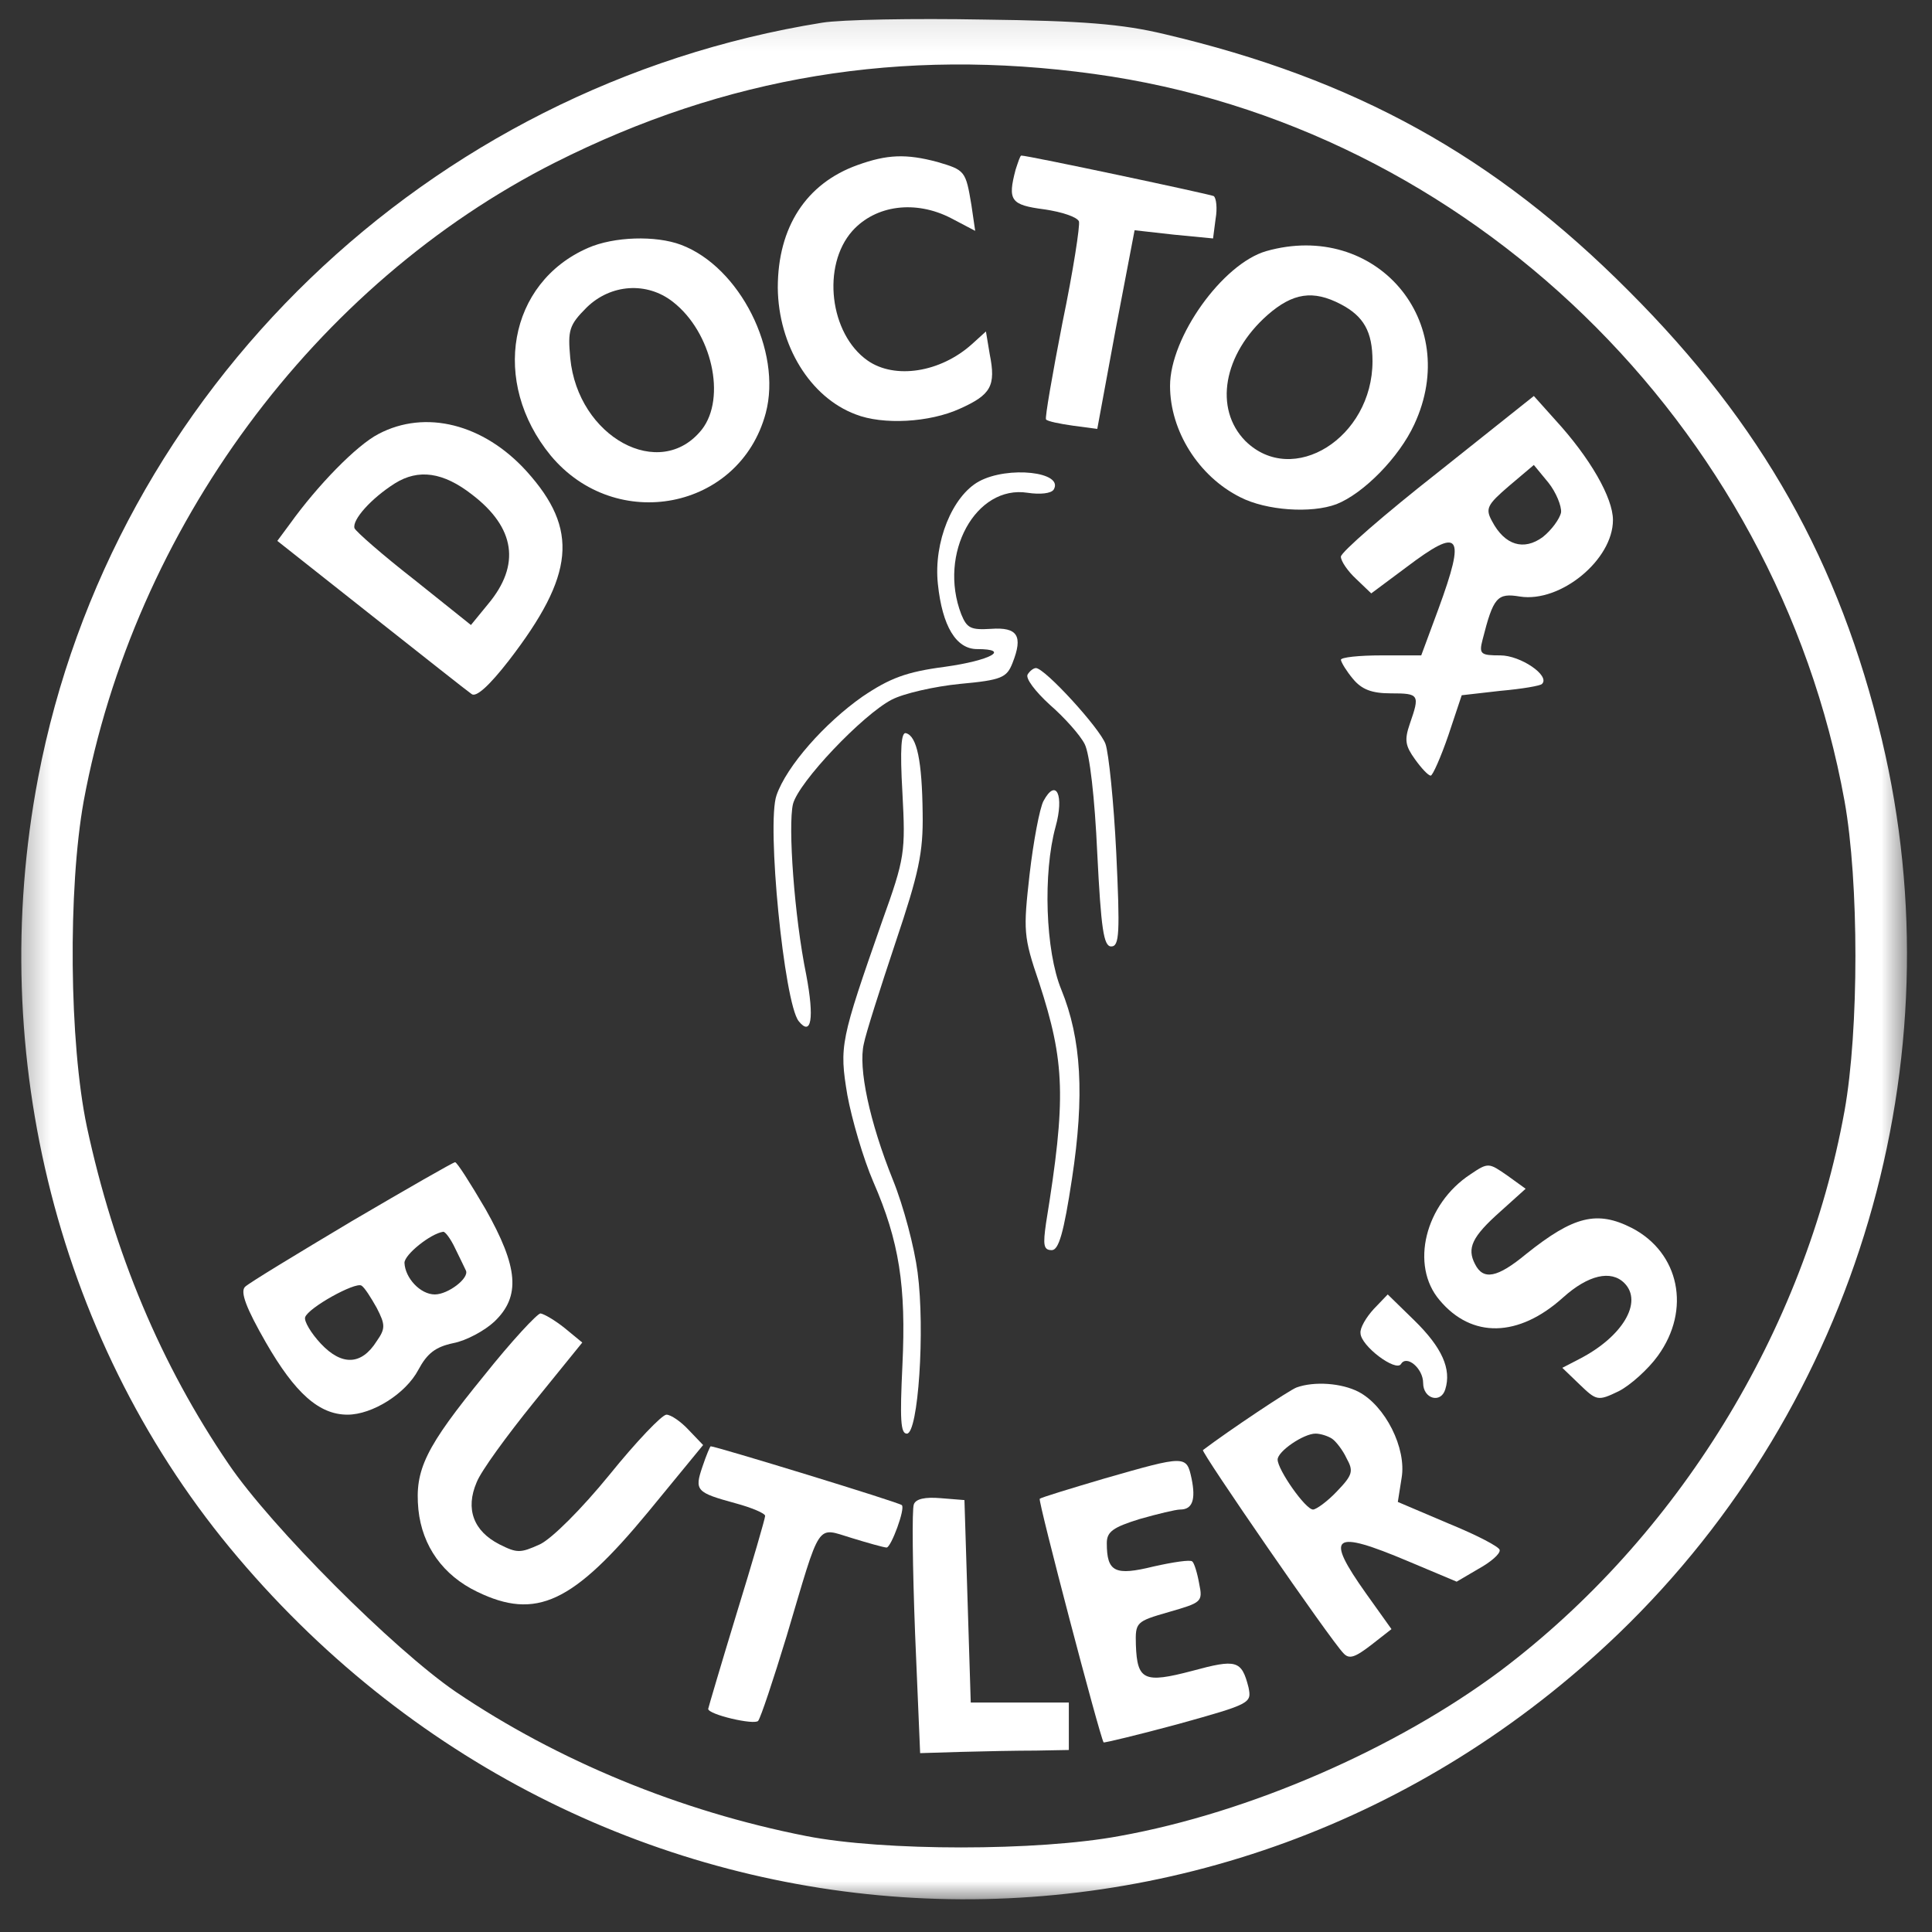 <svg width="57" height="57" viewBox="0 0 57 57" fill="none" xmlns="http://www.w3.org/2000/svg">
<rect x="0" y="0" width="57" height="57" fill="#333333" stroke="none"/>
<g id="doctor-butlers.svg" clip-path="url(#clip0_1_89)">
<g id="Clip path group">
<mask id="mask0_1_89" style="mask-type:luminance" maskUnits="userSpaceOnUse" x="0" y="0" width="57" height="57">
<g id="clip0_135_385">
<path id="Vector" d="M56.36 0.11H0.36V56.11H56.36V0.11Z" fill="white"/>
</g>
</mask>
<g mask="url(#mask0_1_89)">
<g id="Group">
<path id="Vector_2" d="M24.253 0.67C12.624 2.537 3.31 11.515 1.126 22.939C-0.442 31.171 1.742 39.739 7.024 45.955C17.627 58.462 36.014 59.47 47.755 48.195C54.792 41.419 57.779 31.302 55.52 21.819C54.27 16.593 51.992 12.523 48.053 8.585C44.096 4.609 39.989 2.331 34.352 1.006C33.102 0.707 31.944 0.614 29.014 0.577C26.96 0.539 24.814 0.577 24.253 0.67ZM32.28 2.182C43.312 3.694 52.403 12.505 54.419 23.63C54.848 26.019 54.848 30.387 54.419 32.777C53.243 39.273 49.491 45.358 44.264 49.297C41.184 51.593 36.872 53.478 33.027 54.169C30.619 54.617 26.064 54.617 23.787 54.169C20.072 53.441 16.451 51.947 13.445 49.913C11.616 48.662 7.995 45.041 6.744 43.193C4.747 40.262 3.366 36.977 2.563 33.243C2.04 30.761 2.003 26.225 2.47 23.63C3.963 15.585 9.283 8.379 16.376 4.795C21.416 2.257 26.587 1.398 32.28 2.182Z" fill="white"/>
<path id="Vector_3" d="M25.299 4.87C23.787 5.411 22.947 6.699 22.947 8.491C22.965 10.19 23.899 11.72 25.243 12.225C26.046 12.542 27.427 12.467 28.323 12.056C29.238 11.646 29.387 11.384 29.2 10.451L29.088 9.779L28.677 10.152C27.744 10.992 26.4 11.198 25.598 10.638C24.477 9.854 24.235 7.838 25.149 6.811C25.84 6.046 27.016 5.897 28.061 6.438L28.771 6.811L28.659 6.046C28.491 5.038 28.472 5.019 27.651 4.777C26.736 4.534 26.176 4.553 25.299 4.87Z" fill="white"/>
<path id="Vector_4" d="M29.965 5C29.723 5.915 29.816 6.046 30.805 6.176C31.328 6.251 31.776 6.401 31.832 6.531C31.869 6.643 31.664 7.987 31.346 9.518C31.048 11.049 30.824 12.336 30.861 12.374C30.898 12.43 31.272 12.505 31.664 12.56L32.373 12.654L32.914 9.723L33.474 6.793L34.632 6.923L35.789 7.035L35.864 6.457C35.92 6.139 35.883 5.84 35.808 5.785C35.696 5.729 30.338 4.59 30.133 4.59C30.096 4.59 30.04 4.777 29.965 5Z" fill="white"/>
<path id="Vector_5" d="M17.347 7.315C14.995 8.342 14.472 11.273 16.246 13.438C18.168 15.752 21.827 15.043 22.592 12.187C23.078 10.358 21.827 7.875 20.091 7.222C19.344 6.942 18.112 6.979 17.347 7.315ZM19.848 8.902C21.006 9.798 21.435 11.739 20.707 12.672C19.475 14.222 17.048 12.896 16.824 10.563C16.75 9.742 16.787 9.593 17.31 9.07C18.019 8.379 19.083 8.305 19.848 8.902Z" fill="white"/>
<path id="Vector_6" d="M37.357 7.409C36.069 7.782 34.52 9.947 34.52 11.385C34.52 12.71 35.36 14.054 36.592 14.67C37.357 15.062 38.683 15.155 39.429 14.875C40.232 14.558 41.277 13.494 41.725 12.523C43.144 9.481 40.587 6.494 37.357 7.409ZM39.56 8.977C40.232 9.331 40.493 9.779 40.493 10.657C40.493 12.915 38.141 14.39 36.741 13.009C35.808 12.057 36.088 10.451 37.395 9.294C38.141 8.641 38.739 8.547 39.56 8.977Z" fill="white"/>
<path id="Vector_7" d="M42.416 13.942C40.848 15.174 39.56 16.294 39.56 16.424C39.56 16.555 39.765 16.854 40.008 17.078L40.456 17.507L41.483 16.742C43.088 15.528 43.256 15.734 42.435 17.974L41.931 19.336H40.755C40.101 19.336 39.56 19.392 39.56 19.467C39.579 19.56 39.728 19.803 39.915 20.027C40.176 20.344 40.475 20.456 41.035 20.456C41.875 20.456 41.893 20.494 41.595 21.352C41.427 21.838 41.464 22.006 41.744 22.398C41.931 22.659 42.136 22.883 42.211 22.883C42.267 22.883 42.509 22.342 42.733 21.688L43.125 20.512L44.264 20.382C44.899 20.326 45.459 20.232 45.496 20.176C45.739 19.934 44.861 19.336 44.264 19.336C43.685 19.336 43.629 19.299 43.741 18.87C44.059 17.619 44.171 17.488 44.843 17.6C46.037 17.787 47.587 16.518 47.587 15.342C47.587 14.688 46.915 13.512 45.888 12.392L45.253 11.683L42.416 13.942ZM46.056 15.118C46.019 15.304 45.776 15.64 45.515 15.846C44.955 16.256 44.395 16.088 44.021 15.379C43.816 15.006 43.872 14.894 44.525 14.334L45.253 13.718L45.683 14.24C45.907 14.52 46.075 14.931 46.056 15.118Z" fill="white"/>
<path id="Vector_8" d="M11.168 12.803C10.515 13.139 9.358 14.334 8.555 15.454L8.182 15.958L10.944 18.142C12.456 19.336 13.8 20.4 13.912 20.475C14.043 20.587 14.435 20.232 15.014 19.486C16.955 16.966 17.086 15.622 15.536 13.904C14.267 12.504 12.55 12.075 11.168 12.803ZM13.931 14.595C15.2 15.566 15.368 16.667 14.398 17.824L13.894 18.44L12.214 17.096C11.28 16.368 10.496 15.678 10.459 15.584C10.384 15.342 10.944 14.707 11.654 14.259C12.344 13.83 13.072 13.923 13.931 14.595Z" fill="white"/>
<path id="Vector_9" d="M28.883 14.203C28.099 14.633 27.539 15.995 27.67 17.227C27.8 18.478 28.211 19.15 28.827 19.15C29.835 19.15 29.219 19.486 27.875 19.673C26.736 19.822 26.251 20.009 25.448 20.55C24.328 21.334 23.208 22.603 22.91 23.462C22.611 24.302 23.134 29.585 23.563 30.126C23.936 30.593 24.03 30.051 23.787 28.763C23.432 27.027 23.246 24.358 23.395 23.723C23.563 23.07 25.448 21.091 26.307 20.643C26.662 20.457 27.576 20.251 28.323 20.177C29.555 20.065 29.704 19.99 29.872 19.561C30.19 18.758 30.022 18.497 29.238 18.553C28.64 18.59 28.528 18.534 28.36 18.123C27.67 16.331 28.79 14.297 30.32 14.539C30.694 14.595 31.011 14.558 31.086 14.446C31.403 13.923 29.742 13.737 28.883 14.203Z" fill="white"/>
<path id="Vector_10" d="M30.32 19.897C30.245 20.009 30.544 20.401 30.973 20.793C31.403 21.166 31.869 21.689 32 21.95C32.149 22.23 32.299 23.537 32.373 25.179C32.485 27.401 32.56 27.923 32.784 27.923C33.027 27.923 33.045 27.531 32.933 25.161C32.859 23.649 32.709 22.211 32.616 21.95C32.448 21.483 30.824 19.71 30.563 19.71C30.488 19.71 30.376 19.803 30.32 19.897Z" fill="white"/>
<path id="Vector_11" d="M26.624 23.387C26.717 25.142 26.699 25.31 26.027 27.177C24.795 30.705 24.757 30.854 25 32.31C25.131 33.019 25.467 34.177 25.765 34.867C26.531 36.622 26.736 37.947 26.624 40.281C26.549 41.867 26.568 42.297 26.755 42.297C27.091 42.297 27.296 39.235 27.072 37.537C26.979 36.809 26.661 35.595 26.344 34.811C25.653 33.094 25.317 31.507 25.485 30.798C25.541 30.499 25.971 29.155 26.419 27.811C27.109 25.758 27.24 25.161 27.221 23.985C27.203 22.454 27.053 21.726 26.736 21.633C26.587 21.577 26.549 22.081 26.624 23.387Z" fill="white"/>
<path id="Vector_12" d="M30.787 23.63C30.675 23.835 30.488 24.825 30.376 25.795C30.19 27.456 30.19 27.625 30.656 28.987C31.422 31.339 31.459 32.403 30.862 36.081C30.768 36.734 30.787 36.883 31.03 36.883C31.235 36.883 31.384 36.379 31.627 34.774C32 32.328 31.907 30.648 31.31 29.192C30.843 28.054 30.768 25.758 31.142 24.395C31.403 23.462 31.16 22.939 30.787 23.63Z" fill="white"/>
<path id="Vector_13" d="M10.384 36.025C8.76 36.995 7.341 37.854 7.229 37.966C7.08 38.115 7.267 38.601 7.845 39.609C8.704 41.102 9.413 41.737 10.253 41.737C10.981 41.737 11.971 41.121 12.344 40.411C12.605 39.926 12.848 39.739 13.371 39.627C13.763 39.553 14.304 39.254 14.584 38.993C15.368 38.246 15.293 37.387 14.323 35.67C13.875 34.905 13.483 34.289 13.427 34.289C13.371 34.289 12.008 35.073 10.384 36.025ZM13.427 36.827C13.576 37.126 13.707 37.406 13.744 37.481C13.856 37.705 13.221 38.19 12.829 38.19C12.4 38.19 11.952 37.705 11.933 37.257C11.933 37.014 12.699 36.398 13.072 36.342C13.128 36.323 13.296 36.547 13.427 36.827ZM11.112 38.582C11.373 39.086 11.373 39.198 11.112 39.571C10.664 40.281 10.085 40.299 9.469 39.646C9.171 39.329 8.965 38.974 9.003 38.862C9.096 38.582 10.477 37.817 10.664 37.929C10.757 37.985 10.944 38.283 11.112 38.582Z" fill="white"/>
<path id="Vector_14" d="M43.387 34.643C42.043 35.52 41.595 37.331 42.472 38.358C43.424 39.496 44.806 39.459 46.112 38.283C46.859 37.611 47.531 37.462 47.923 37.854C48.483 38.414 47.867 39.441 46.597 40.094L46.093 40.355L46.597 40.84C47.102 41.326 47.139 41.344 47.755 41.046C48.091 40.878 48.632 40.392 48.912 40.001C49.901 38.638 49.547 36.958 48.147 36.23C47.12 35.707 46.429 35.875 45.029 36.995C44.171 37.705 43.76 37.779 43.517 37.294C43.275 36.827 43.424 36.491 44.264 35.745L45.011 35.072L44.469 34.681C43.928 34.307 43.91 34.288 43.387 34.643Z" fill="white"/>
<path id="Vector_15" d="M40.531 38.619C40.307 38.862 40.12 39.179 40.139 39.329C40.139 39.702 41.184 40.486 41.334 40.243C41.502 39.963 41.987 40.374 41.987 40.803C41.987 41.27 42.51 41.419 42.64 40.99C42.827 40.393 42.547 39.758 41.726 38.955L40.942 38.19L40.531 38.619Z" fill="white"/>
<path id="Vector_16" d="M14.286 40.579C12.55 42.707 12.232 43.361 12.344 44.537C12.456 45.619 13.072 46.478 14.08 46.963C15.816 47.803 16.899 47.299 19.12 44.611L20.744 42.633L20.315 42.185C20.091 41.942 19.792 41.737 19.662 41.737C19.531 41.737 18.766 42.539 17.982 43.51C17.16 44.518 16.283 45.395 15.928 45.563C15.35 45.825 15.256 45.825 14.734 45.563C13.968 45.171 13.726 44.518 14.062 43.734C14.192 43.398 14.958 42.353 15.742 41.382L17.179 39.609L16.656 39.179C16.376 38.955 16.059 38.769 15.947 38.75C15.854 38.75 15.088 39.571 14.286 40.579Z" fill="white"/>
<path id="Vector_17" d="M38.254 40.934C38.048 41.008 36.256 42.203 35.491 42.782C35.416 42.819 39.261 48.4 39.635 48.774C39.803 48.96 39.971 48.904 40.456 48.531L41.053 48.064L40.307 47.019C39.075 45.283 39.299 45.115 41.557 46.067L42.976 46.664L43.611 46.291C43.984 46.086 44.264 45.843 44.245 45.731C44.245 45.638 43.555 45.283 42.733 44.947L41.24 44.312L41.352 43.603C41.502 42.726 40.867 41.475 40.083 41.064C39.579 40.803 38.776 40.747 38.254 40.934ZM39.299 42.446C39.411 42.52 39.616 42.782 39.728 43.024C39.934 43.398 39.915 43.51 39.448 43.995C39.168 44.294 38.832 44.536 38.739 44.536C38.515 44.536 37.694 43.36 37.694 43.062C37.694 42.819 38.459 42.296 38.813 42.296C38.963 42.296 39.187 42.371 39.299 42.446Z" fill="white"/>
<path id="Vector_18" d="M20.726 43.267C20.483 43.977 20.539 44.033 21.696 44.35C22.182 44.481 22.574 44.649 22.574 44.723C22.574 44.798 22.2 46.086 21.734 47.598C21.267 49.129 20.894 50.398 20.894 50.417C20.894 50.585 22.256 50.902 22.368 50.771C22.443 50.678 22.816 49.558 23.208 48.27C24.235 44.817 24.067 45.059 25.131 45.377C25.616 45.526 26.083 45.657 26.158 45.657C26.288 45.657 26.718 44.499 26.606 44.406C26.55 44.331 21.118 42.67 20.968 42.67C20.95 42.67 20.838 42.931 20.726 43.267Z" fill="white"/>
<path id="Vector_19" d="M32.579 43.622C31.571 43.92 30.712 44.182 30.675 44.219C30.619 44.275 32.448 51.238 32.56 51.406C32.579 51.424 33.587 51.182 34.763 50.864C36.91 50.267 36.928 50.248 36.835 49.782C36.63 48.979 36.48 48.942 35.174 49.296C33.755 49.67 33.55 49.576 33.512 48.531C33.494 47.859 33.512 47.84 34.483 47.56C35.454 47.28 35.491 47.262 35.379 46.72C35.323 46.403 35.23 46.104 35.174 46.067C35.118 46.011 34.614 46.086 34.035 46.216C32.896 46.496 32.654 46.384 32.654 45.526C32.654 45.19 32.84 45.059 33.624 44.816C34.147 44.667 34.688 44.536 34.819 44.536C35.174 44.536 35.286 44.256 35.155 43.622C35.006 42.931 34.987 42.931 32.579 43.622Z" fill="white"/>
<path id="Vector_20" d="M26.96 44.387C26.904 44.536 26.923 46.235 26.998 48.195L27.147 51.723L28.36 51.686C29.032 51.667 30.022 51.648 30.563 51.648L31.534 51.63V50.92V50.23H30.096H28.64L28.547 47.243L28.454 44.257L27.744 44.2C27.296 44.163 27.016 44.219 26.96 44.387Z" fill="white"/>
</g>
</g>
</g>
</g>
<defs>
<clipPath id="clip0_1_89">
<rect width="57" height="56" fill="white" transform="translate(0 0.11)"/>
</clipPath>
</defs>
</svg>

